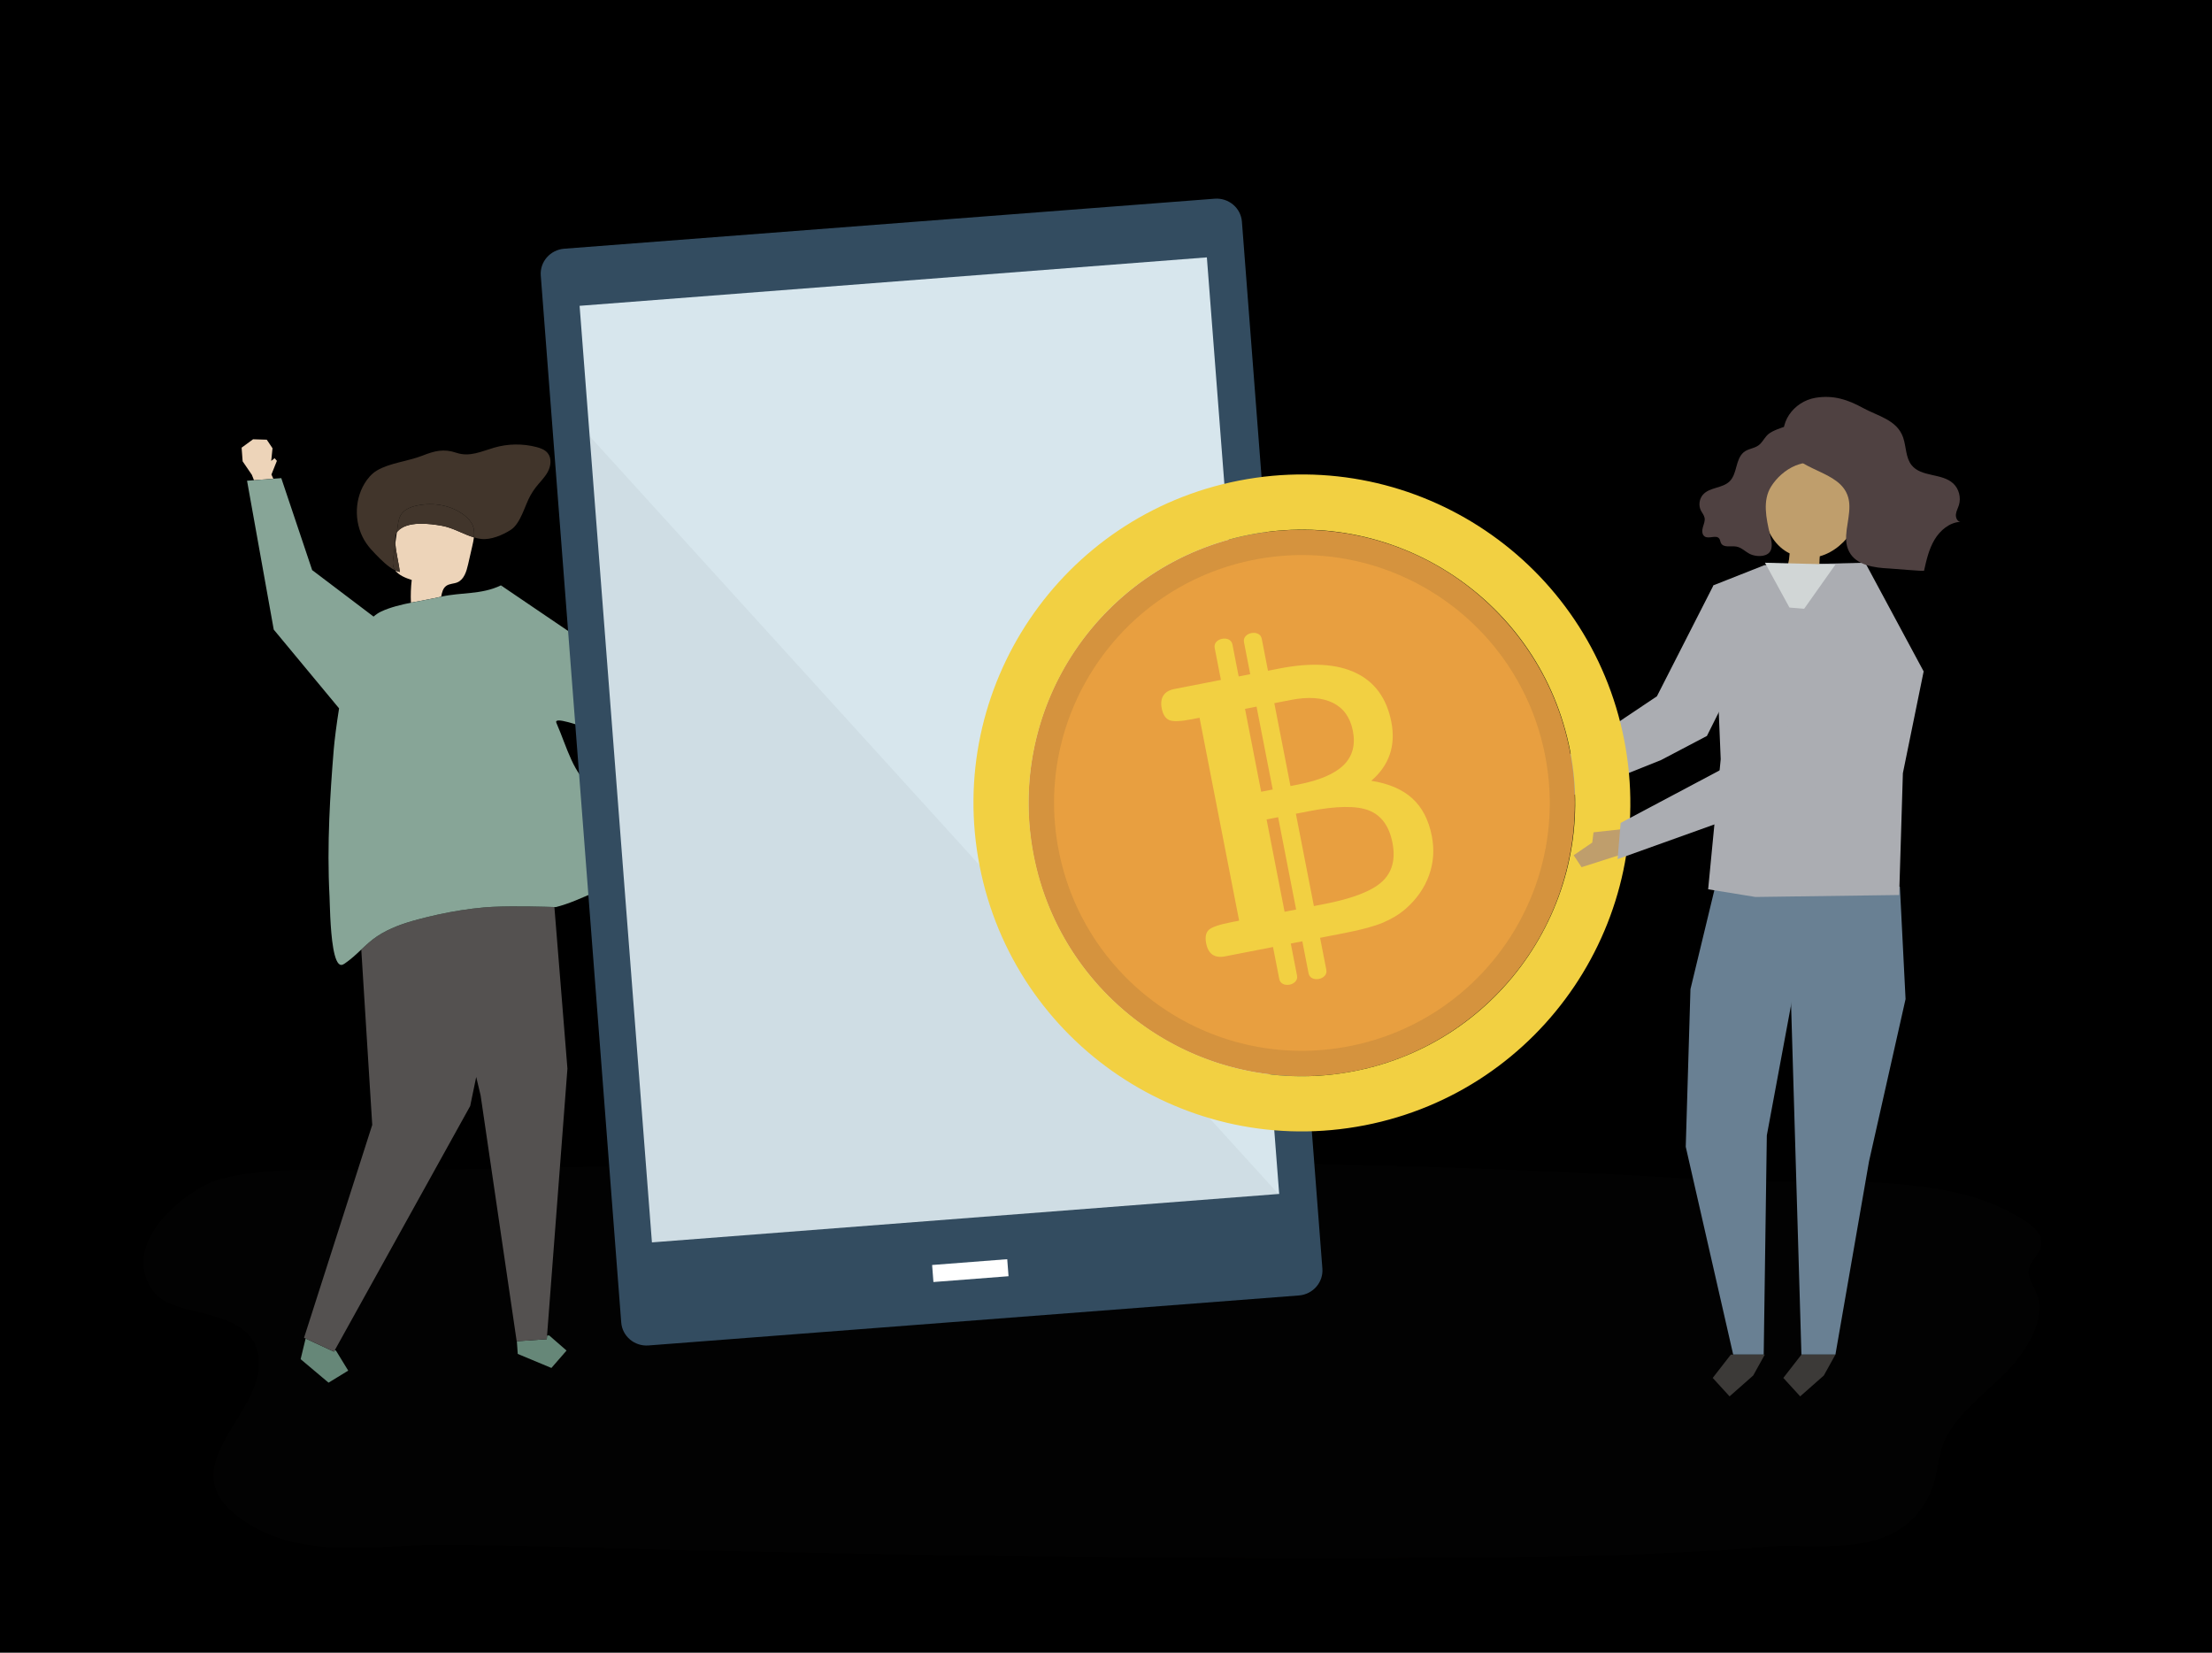 <?xml version="1.0" encoding="utf-8"?>
<!-- Generator: Adobe Illustrator 27.5.0, SVG Export Plug-In . SVG Version: 6.00 Build 0)  -->
<svg version="1.1" xmlns="http://www.w3.org/2000/svg" xmlns:xlink="http://www.w3.org/1999/xlink" x="0px" y="0px"
	 viewBox="0 0 1700 1270" style="enable-background:new 0 0 1700 1270;" xml:space="preserve">
<g id="background">
	<g>
		<rect style="fill:#0000;" width="1700" height="1270"/>
	</g>
</g>
<g id="shadow">
	<g id="XMLID_4445_" style="opacity:0.05;">
		<path style="fill:#2D2A27;" d="M1317.222,906.896c51.101,3.248,102.38-1.794,153.393,4.179
			c25.09,2.938,50.926,8.001,73.398,20.045c8.29,4.443,22.693,11.372,24.58,21.445c2.026,10.816-8.732,14.647-9.614,24.367
			c-0.596,6.576,7.286,15.918,8.101,23.437c1.716,15.828-6.204,30.157-15.293,42.448c-17.044,23.049-51.535,42.53-59.721,70.981
			c-3.045,10.581-3.801,22.35-8.042,32.172c-23.681,54.844-87.271,39.271-126.218,42.588c-78.144,6.655-156.638,7.926-235.028,8.522
			c-177.825,1.351-355.654-0.905-533.442-4.411c-52.909-1.043-105.852-2.792-158.79-4.033c-30.979-0.726-61.956-1.28-92.923-1.416
			c-46.474-0.205-99.967,11.018-143.911-14.651c-76.77-44.843,22.009-88.572,2.743-138.322c-0.006-0.016-0.012-0.031-0.018-0.047
			c-8.519-21.937-43.674-24.571-59.323-30.049c-7.215-2.526-14.841-5.378-19.892-12.689c-26.816-38.82,30.607-80.075,52.351-85.524
			c44.13-11.059,92.177-5.69,136.876-6.528C643.693,893.087,981.846,885.575,1317.222,906.896z"/>
	</g>
</g>
<g id="object">
	<g>
		<g id="XMLID_4435_">
			<g id="XMLID_4444_">
				<path style="fill:none;" d="M304.997,409.049c-1.167,1.865-1.406,4.92-1.179,8.43
					C304.211,414.669,304.604,411.858,304.997,409.049z"/>
			</g>
			<g id="XMLID_4443_">
				<polygon style="fill:#668778;" points="234.871,1028.589 233.987,1032.261 231.055,1044.449 252.499,1062.502 267.619,1053.247 
					258.363,1038.126 257.418,1037.33 256.669,1038.679 				"/>
			</g>
			<g id="XMLID_4442_">
				<polygon style="fill:#668778;" points="397.224,1030.664 397.897,1040.417 423.773,1051.196 435.416,1037.827 422.046,1026.184 
					420.433,1026.295 420.22,1029.076 				"/>
			</g>
			<path style="fill:#545150;" d="M436.091,821.185l-10.017-124.173c-5.466-0.191-30.227-0.972-47.401-0.15
				c-2.286,0.109-4.444,0.245-6.397,0.417c-12.088,1.061-24.141,2.996-36.025,5.6c-4.891,1.072-9.757,2.245-14.58,3.535
				c-11.067,2.897-22.292,6.719-31.894,13.117c-4.501,2.999-8.31,6.554-12.123,10.142l8.418,134.754l-52.414,163.601l1.214,0.562
				l21.798,10.09l0.748-1.349l103.937-187.423l4.632-22.325l3.384,14.192l27.72,188.898l0.133-0.009l-0.006-0.086l0.006,0.086
				l22.996-1.588l0.212-2.78l0,0L436.091,821.185z"/>
			<g id="XMLID_4441_">
				<path style="fill:#EDD4B9;" d="M339.033,458.525c0.666-3.332,1.365-6.569,4.06-8.407c2.448-1.67,5.717-1.461,8.442-2.624
					c5.134-2.19,6.982-8.389,8.225-13.83c1.081-4.731,2.162-9.461,3.243-14.192c0.487-2.13,0.966-4.325,1.226-6.514
					c-8.202-2.437-16.058-7.396-24.553-8.912c-9.53-1.701-26.872-3.987-34.241,4.4c-0.16,0.183-0.305,0.386-0.44,0.602
					c-0.393,2.81-0.786,5.62-1.179,8.43c0.505,7.824,3.324,17.901,3.347,22.077c-1.164-0.3-2.306-0.741-3.428-1.274
					c2.711,3.782,7.985,5.893,12.688,7.378c-0.664,5.724-0.87,11.501-0.615,17.258c0.277,0.018,0.554,0.037,0.831,0.055
					c7.539-1.503,15.123-2.733,21.72-4.296C338.585,458.624,338.809,458.576,339.033,458.525z"/>
			</g>
			<g id="XMLID_4440_">
				<path style="fill:#41352B;" d="M302.26,428.609c0.519-3.71,1.038-7.42,1.557-11.131c-0.227-3.509,0.012-6.565,1.179-8.43
					c0.234-1.672,0.468-3.344,0.702-5.017c0.396-2.833,0.821-5.751,2.276-8.214c2.553-4.323,7.712-6.344,12.628-7.361
					c12.546-2.595,26.381-0.304,36.428,7.645c2.674,2.116,5.113,4.684,6.364,7.855c1.127,2.858,1.2,5.924,0.835,9.001
					c1.834,0.545,3.685,0.967,5.565,1.192c7.402,0.888,16.686-3.026,22.827-7.035c7.578-4.95,10.736-18.771,15.019-26.342
					c1.174-2.075,2.446-4.081,3.88-5.97c3.107-4.092,6.983-7.639,9.444-12.15c2.461-4.51,3.184-10.541-0.07-14.517
					c-2.1-2.566-5.414-3.776-8.623-4.61c-10.575-2.747-21.889-2.592-32.386,0.442c-9.998,2.89-18.883,7.428-29.152,3.965
					c-9.649-3.254-16.488-1.583-26.339,2.293c-10.659,4.194-25.106,5.566-34.693,11.312c-4.003,2.399-7.142,6.048-9.551,10.045
					c-8.347,13.848-7.795,32.554,1.355,45.886c2.053,2.991,4.481,5.707,7.025,8.293c4.397,4.471,9.521,9.814,15.204,12.518
					c-0.78-1.089-1.36-2.309-1.638-3.701C301.707,432.618,301.983,430.591,302.26,428.609z"/>
			</g>
			<g id="XMLID_4439_">
				<path style="fill:#41352B;" d="M303.818,417.478c-0.519,3.71-1.038,7.42-1.557,11.131c-0.277,1.982-0.554,4.009-0.161,5.971
					c0.278,1.392,0.858,2.612,1.638,3.701c1.122,0.534,2.264,0.974,3.428,1.274C307.142,435.379,304.323,425.303,303.818,417.478z"
					/>
			</g>
			<g id="XMLID_4438_">
				<path style="fill:#41352B;" d="M363.395,403.957c-1.251-3.172-3.69-5.74-6.364-7.855c-10.047-7.949-23.883-10.24-36.428-7.645
					c-4.916,1.017-10.075,3.038-12.628,7.361c-1.455,2.464-1.88,5.381-2.276,8.214c-0.234,1.672-0.468,3.344-0.702,5.017
					c0.135-0.216,0.28-0.419,0.44-0.602c7.368-8.388,24.711-6.101,34.241-4.4c8.495,1.516,16.351,6.475,24.553,8.912
					C364.595,409.881,364.522,406.815,363.395,403.957z"/>
			</g>
			<g id="XMLID_4437_">
				<polygon style="fill:#EDD4B9;" points="208.609,364.633 212.806,354.123 211.031,352.102 208.455,354.187 209.441,344.466 
					205.025,337.879 194.477,337.563 185.682,344.005 186.479,354.512 193.551,364.855 195.2,369.009 210.064,367.88 				"/>
			</g>
			<g id="XMLID_4436_">
				<path style="fill:#87A597;" d="M519.397,642.97c-4.241-5.291-17.599-8.108-23.739-11.115
					c-13.715-6.716-26.993-14.547-38.878-24.233c-16.891-13.766-20.438-32.116-29.183-52.142
					c-4.414-10.109,71.296,25.112,68.349,14.484c-1.065-3.842-3.636-47.309-3.636-47.309l-107.329-72.833l0.017,3.451
					c-0.113-1.137-0.134-2.286-0.017-3.451c-15.216,7.3-30.276,5.152-45.948,8.702c-0.224,0.051-0.448,0.098-0.672,0.152
					c-6.598,1.563-14.181,2.793-21.72,4.296c-8.437,1.683-16.819,3.709-23.698,6.945c-2.114,0.995-4.053,2.316-5.842,3.885
					l-47.189-35.712l-23.737-70.676l-6.112,0.464l-14.864,1.129l-5.337,0.405l20.513,114.389l50.216,60.539
					c-1.987,12.361-3.534,24.654-4.116,31.753c-1.451,17.721-2.701,35.464-3.401,53.235c-0.78,19.831-0.884,39.704,0.173,59.53
					c0.117,2.202,0.216,8.388,0.574,15.782c0.754,15.561,2.658,36.471,8.305,36.851c1.058,0.071,2.025-0.551,2.905-1.148
					c4.723-3.206,8.673-6.956,12.62-10.671c3.813-3.588,7.622-7.143,12.123-10.142c9.602-6.397,20.827-10.219,31.894-13.117
					c4.823-1.291,9.689-2.464,14.58-3.535c11.884-2.604,23.937-4.539,36.025-5.6c1.952-0.171,4.111-0.307,6.396-0.417
					c17.174-0.822,41.935-0.041,47.401,0.15c0.709,0.025,1.111,0.04,1.111,0.04c10.297-2.59,19.995-7.11,29.738-11.353
					c16.739-7.291,33.892-13.88,49.404-23.545C511.304,659.053,524.998,649.959,519.397,642.97z"/>
			</g>
		</g>
		<g id="XMLID_1521_">
			<g id="XMLID_1525_">
				<g id="XMLID_1536_">
					<polygon style="fill:#698093;" points="1464.489,767.738 1436.401,892.506 1410.579,1040.958 1384.465,1040.958 
						1373.787,679.756 1460.125,681.323 					"/>
				</g>
				<g id="XMLID_1534_">
					<g id="XMLID_1535_">
						<polygon style="fill:#698093;" points="1299.177,760.108 1295.553,881.223 1332.025,1040.958 1355.468,1040.958 
							1357.864,872.505 1383.507,734.64 1389.884,690.629 1317.999,682.15 						"/>
					</g>
				</g>
				<g id="XMLID_1533_">
					<polygon style="fill:#ABADB2;" points="1356.044,434.284 1433.489,432.435 1478.391,515.944 1462.431,594.162 
						1459.589,687.767 1349.118,689.274 1312.768,683.373 1322.42,583.358 1316.886,449.756 					"/>
				</g>
				<g id="XMLID_1532_">
					<polygon style="fill:#ABADB2;" points="1352.171,484.884 1311.831,565.528 1276.537,584.078 1192.953,617.565 
						1191.832,589.692 1273.389,535.067 1316.886,449.756 					"/>
				</g>
				<g id="XMLID_1526_">
					<g id="XMLID_1531_">
						<path style="fill:#BF9E6C;" d="M1360.361,364.002c12.361-35.936,59.802-22.469,69.583,9.529
							c6.38,20.873-9.74,47.959-31.367,53.954c-0.095,0.821-0.167,1.589-0.17,2.24c-0.015,3.35-0.427,6.654-0.924,10.001
							c-0.185,1.248-19.113-2.389-21.223-2.804c-0.739-0.145-1.562-0.346-1.96-0.965c-0.763-1.189,0.478-4.689,0.617-6.009
							c0.164-1.559,0.327-3.118,0.491-4.677c-10.668-5.207-17.4-16.298-19.28-27.589
							C1354.238,386.339,1356.647,374.801,1360.361,364.002z"/>
					</g>
					<g id="XMLID_1528_">
						<g id="XMLID_1530_">
							<path style="fill:#4F4141;" d="M1391.312,331.529c2.544,2.583,3.544,6.185,4.277,9.644c0.438,2.065,0.815,4.203,0.373,6.248
								c-1.763,8.158-9.854,7.732-16.11,10.361c-7.717,3.242-14.371,9.213-18.692,16.088c-6.766,10.766-3.722,24.62-0.978,36.495
								c0.967,4.185,2.913,10.407-0.333,14.14c-3.298,3.793-10.921,3.207-14.871,1.256c-3.609-1.783-6.574-5.081-10.537-5.745
								c-4.195-0.702-9.863,1.142-11.815-2.707c-0.543-1.071-0.594-2.379-1.279-3.36c-2.318-3.314-8.083,0.567-11.349-1.769
								c-2.009-1.437-1.995-4.5-1.316-6.923c0.68-2.423,1.823-4.879,1.35-7.344c-0.407-2.119-1.935-3.793-2.88-5.721
								c-1.865-3.808-1.221-8.766,1.557-11.981c5.165-5.978,15.161-4.843,20.695-10.466c2.883-2.929,4.001-7.154,5.075-11.152
								c1.075-3.998,2.365-8.214,5.447-10.923c3.807-3.347,9.305-2.778,13.061-6.748c2.207-2.333,3.679-5.369,6.156-7.398
								c3.265-2.675,9.648-4.732,13.708-6.097C1379.294,325.264,1386.498,326.641,1391.312,331.529z"/>
						</g>
						<g id="XMLID_1529_">
							<path style="fill:#4F4141;" d="M1421.321,388.877c0.221,11.828-5.655,24.615-0.206,35.027
								c5.498,10.507,19.205,12.401,30.888,12.949c1.922,0.09,26.577,2.219,26.682,1.752c1.846-8.238,3.755-16.641,8.061-23.875
								c4.306-7.235,11.505-13.228,19.751-13.742c-2.38-0.413-3.579-3.325-3.304-5.781c0.275-2.456,1.547-4.67,2.281-7.029
								c1.806-5.797,0.048-12.561-4.323-16.635c-8.722-8.129-24.535-4.753-32.011-14.089c-4.636-5.79-4.084-14.186-6.513-21.254
								c-4.698-13.667-19.66-16.526-30.844-22.698c-11.806-6.515-22.922-10.086-36.549-7.815
								c-16.892,2.815-29.447,20.012-22.933,36.195c8.356,20.756,41.76,18.965,48.015,40.04
								C1420.989,384.182,1421.277,386.51,1421.321,388.877z"/>
						</g>
					</g>
				</g>
			</g>
			<g id="XMLID_1524_">
				<polygon style="fill:#D1D6D6;" points="1410.579,433.84 1386.554,467.797 1375.259,466.872 1356.435,432.435 				"/>
			</g>
			<g id="XMLID_1523_">
				<polygon style="fill:#3C3A38;" points="1384.465,1040.958 1370.551,1058.857 1383.507,1073.024 1401.68,1056.991 
					1410.579,1040.958 				"/>
			</g>
			<g id="XMLID_1522_">
				<polygon style="fill:#3C3A38;" points="1330.192,1040.958 1316.278,1058.857 1329.234,1073.024 1347.406,1056.991 
					1356.305,1040.958 				"/>
			</g>
		</g>
		<g id="XMLID_4413_">
			<g id="XMLID_4414_">
				<g id="XMLID_4416_">
					<g id="XMLID_4419_">
						<path style="fill:#334C60;" d="M998.265,995.485l-499.855,38.419c-10.769,0.828-20.159-7.078-20.972-17.657l-61.832-804.472
							c-0.813-10.579,7.258-19.827,18.027-20.655l499.855-38.419c10.769-0.828,20.159,7.078,20.972,17.657l61.832,804.471
							C1017.105,985.409,1009.034,994.657,998.265,995.485z"/>
					</g>
					<g id="XMLID_4418_">
						
							<rect x="472.338" y="215.606" transform="matrix(0.997 -0.077 0.077 0.997 -42.083 56.42)" style="fill:#D7E6ED;" width="483.528" height="721.868"/>
					</g>
					<g id="XMLID_4417_">
						
							<rect x="716.469" y="970.159" transform="matrix(0.997 -0.077 0.077 0.997 -72.658 59.997)" style="fill:#FFFFFF;" width="57.899" height="13.126"/>
					</g>
				</g>
				<g id="XMLID_4415_" style="opacity:0.04;">
					<polygon points="453.068,335.104 500.709,954.94 982.815,917.885 					"/>
				</g>
			</g>
		</g>
		<g id="XMLID_1478_">
			<g id="XMLID_1479_">
				<g id="XMLID_1480_">
					<g id="XMLID_2269_">
						<g id="XMLID_2276_">
							
								<ellipse transform="matrix(0.707 -0.707 0.707 0.707 -143.238 888.224)" style="fill:#E89F40;" cx="1000.562" cy="617.015" rx="209.984" ry="209.984"/>
						</g>
						<g id="XMLID_2273_" style="opacity:0.1;">
							<path style="fill:#272525;" d="M956.735,392.354C832.658,416.558,751.695,536.765,775.9,660.842
								c24.205,124.077,144.411,205.04,268.488,180.835c124.077-24.205,205.04-144.411,180.835-268.488
								C1201.019,449.112,1080.813,368.149,956.735,392.354z M1037.027,803.94c-103.236,20.139-203.251-47.224-223.39-150.46
								c-20.139-103.236,47.224-203.251,150.46-223.39c103.236-20.139,203.251,47.224,223.39,150.46
								C1207.626,683.786,1140.263,783.802,1037.027,803.94z"/>
						</g>
						<g id="XMLID_2270_">
							<path style="fill:#F2D042;" d="M952.24,369.309c-136.805,26.688-226.072,159.224-199.384,296.029
								c26.688,136.805,159.224,226.072,296.029,199.385c136.804-26.688,226.072-159.224,199.384-296.029
								C1221.581,431.888,1089.045,342.621,952.24,369.309z M1040.767,823.115c-113.826,22.205-224.1-52.068-246.305-165.894
								c-22.205-113.826,52.068-224.1,165.894-246.305c113.826-22.205,224.1,52.068,246.305,165.894
								C1228.866,690.635,1154.593,800.91,1040.767,823.115z"/>
						</g>
					</g>
					<g id="XMLID_1481_">
						<path style="fill:#F2D042;" d="M1085.312,613.446c-7.629-6.895-18.117-11.376-31.453-13.448
							c6.874-5.89,11.609-12.622,14.205-20.196c2.593-7.569,3.004-15.912,1.226-25.027c-3.533-18.111-12.632-30.678-27.297-37.695
							c-14.661-7.021-34.22-8.146-58.677-3.376l-8.823,1.721c-1.6-8.204-3.201-16.409-4.802-24.613
							c-1.471-7.543-15.12-4.881-13.648,2.662c1.6,8.205,3.201,16.409,4.801,24.614l-8.871,1.731
							c-1.6-8.204-3.201-16.409-4.802-24.613c-1.471-7.543-15.12-4.88-13.648,2.663c1.6,8.204,3.201,16.409,4.802,24.613
							l-35.824,6.988c-3.924,0.766-6.715,2.421-8.375,4.96c-1.659,2.538-2.097,5.826-1.309,9.865
							c0.923,4.733,2.83,7.742,5.716,9.034c2.887,1.295,8.771,1.071,17.655-0.662l5.711-1.114l30.416,155.918l-5.711,1.114
							c-9.577,1.868-15.472,3.885-17.683,6.052c-2.211,2.17-2.864,5.564-1.964,10.177c0.81,4.151,2.426,7.07,4.849,8.752
							s5.653,2.131,9.692,1.343l36.863-7.191c1.601,8.205,3.201,16.409,4.802,24.614c1.471,7.543,15.12,4.88,13.648-2.663
							c-1.601-8.205-3.201-16.409-4.802-24.613l8.872-1.731c1.6,8.204,3.201,16.409,4.802,24.614
							c1.471,7.543,15.12,4.88,13.648-2.663c-1.601-8.204-3.201-16.409-4.802-24.614l4.494-0.877l14.884-2.904
							c12.689-2.475,22.356-5.109,28.995-7.903c6.643-2.791,12.472-6.354,17.494-10.688c8.381-7.383,14.322-15.905,17.825-25.571
							c3.507-9.666,4.235-19.746,2.186-30.247C1097.978,630.015,1092.945,620.34,1085.312,613.446z M991.981,537.881
							c13.382-2.611,24.183-1.872,32.407,2.212c8.22,4.085,13.334,11.262,15.337,21.529c2.115,10.844-0.272,19.632-7.161,26.365
							c-6.89,6.733-18.529,11.697-34.907,14.892l-5.881,1.147c-4.141-21.227-8.282-42.455-12.423-63.682L991.981,537.881z
							 M965.706,543.007c4.141,21.227,8.282,42.455,12.423,63.682l-8.871,1.731c-4.141-21.227-8.282-42.455-12.423-63.682
							L965.706,543.007z M987.25,700.656c-4.613-23.649-9.227-47.299-13.84-70.948l8.872-1.73
							c4.613,23.649,9.227,47.299,13.84,70.948L987.25,700.656z M1062.152,677.51c-7.814,7.217-22.564,12.937-44.253,17.168
							l-8.129,1.586c-4.613-23.649-9.227-47.299-13.84-70.949l9.859-1.923c21.341-4.163,36.785-4.362,46.322-0.594
							c9.537,3.768,15.554,12.052,18.053,24.86C1072.64,660.35,1069.968,670.301,1062.152,677.51z"/>
					</g>
				</g>
			</g>
		</g>
		<g id="XMLID_1537_">
			<g id="XMLID_1539_">
				<polygon style="fill:#BF9E6C;" points="1247.429,637.076 1224.671,639.588 1223.702,647.449 1209.409,657.213 1215.475,666.386 
					1244.975,656.96 				"/>
			</g>
			<g id="XMLID_1538_">
				<polygon style="fill:#ABADB2;" points="1451.775,527.507 1401.863,602.603 1364.562,616.691 1243.198,660.185 1245.498,632.384 
					1367.44,567.664 1421.058,488.322 				"/>
			</g>
		</g>
	</g>
</g>
</svg>
